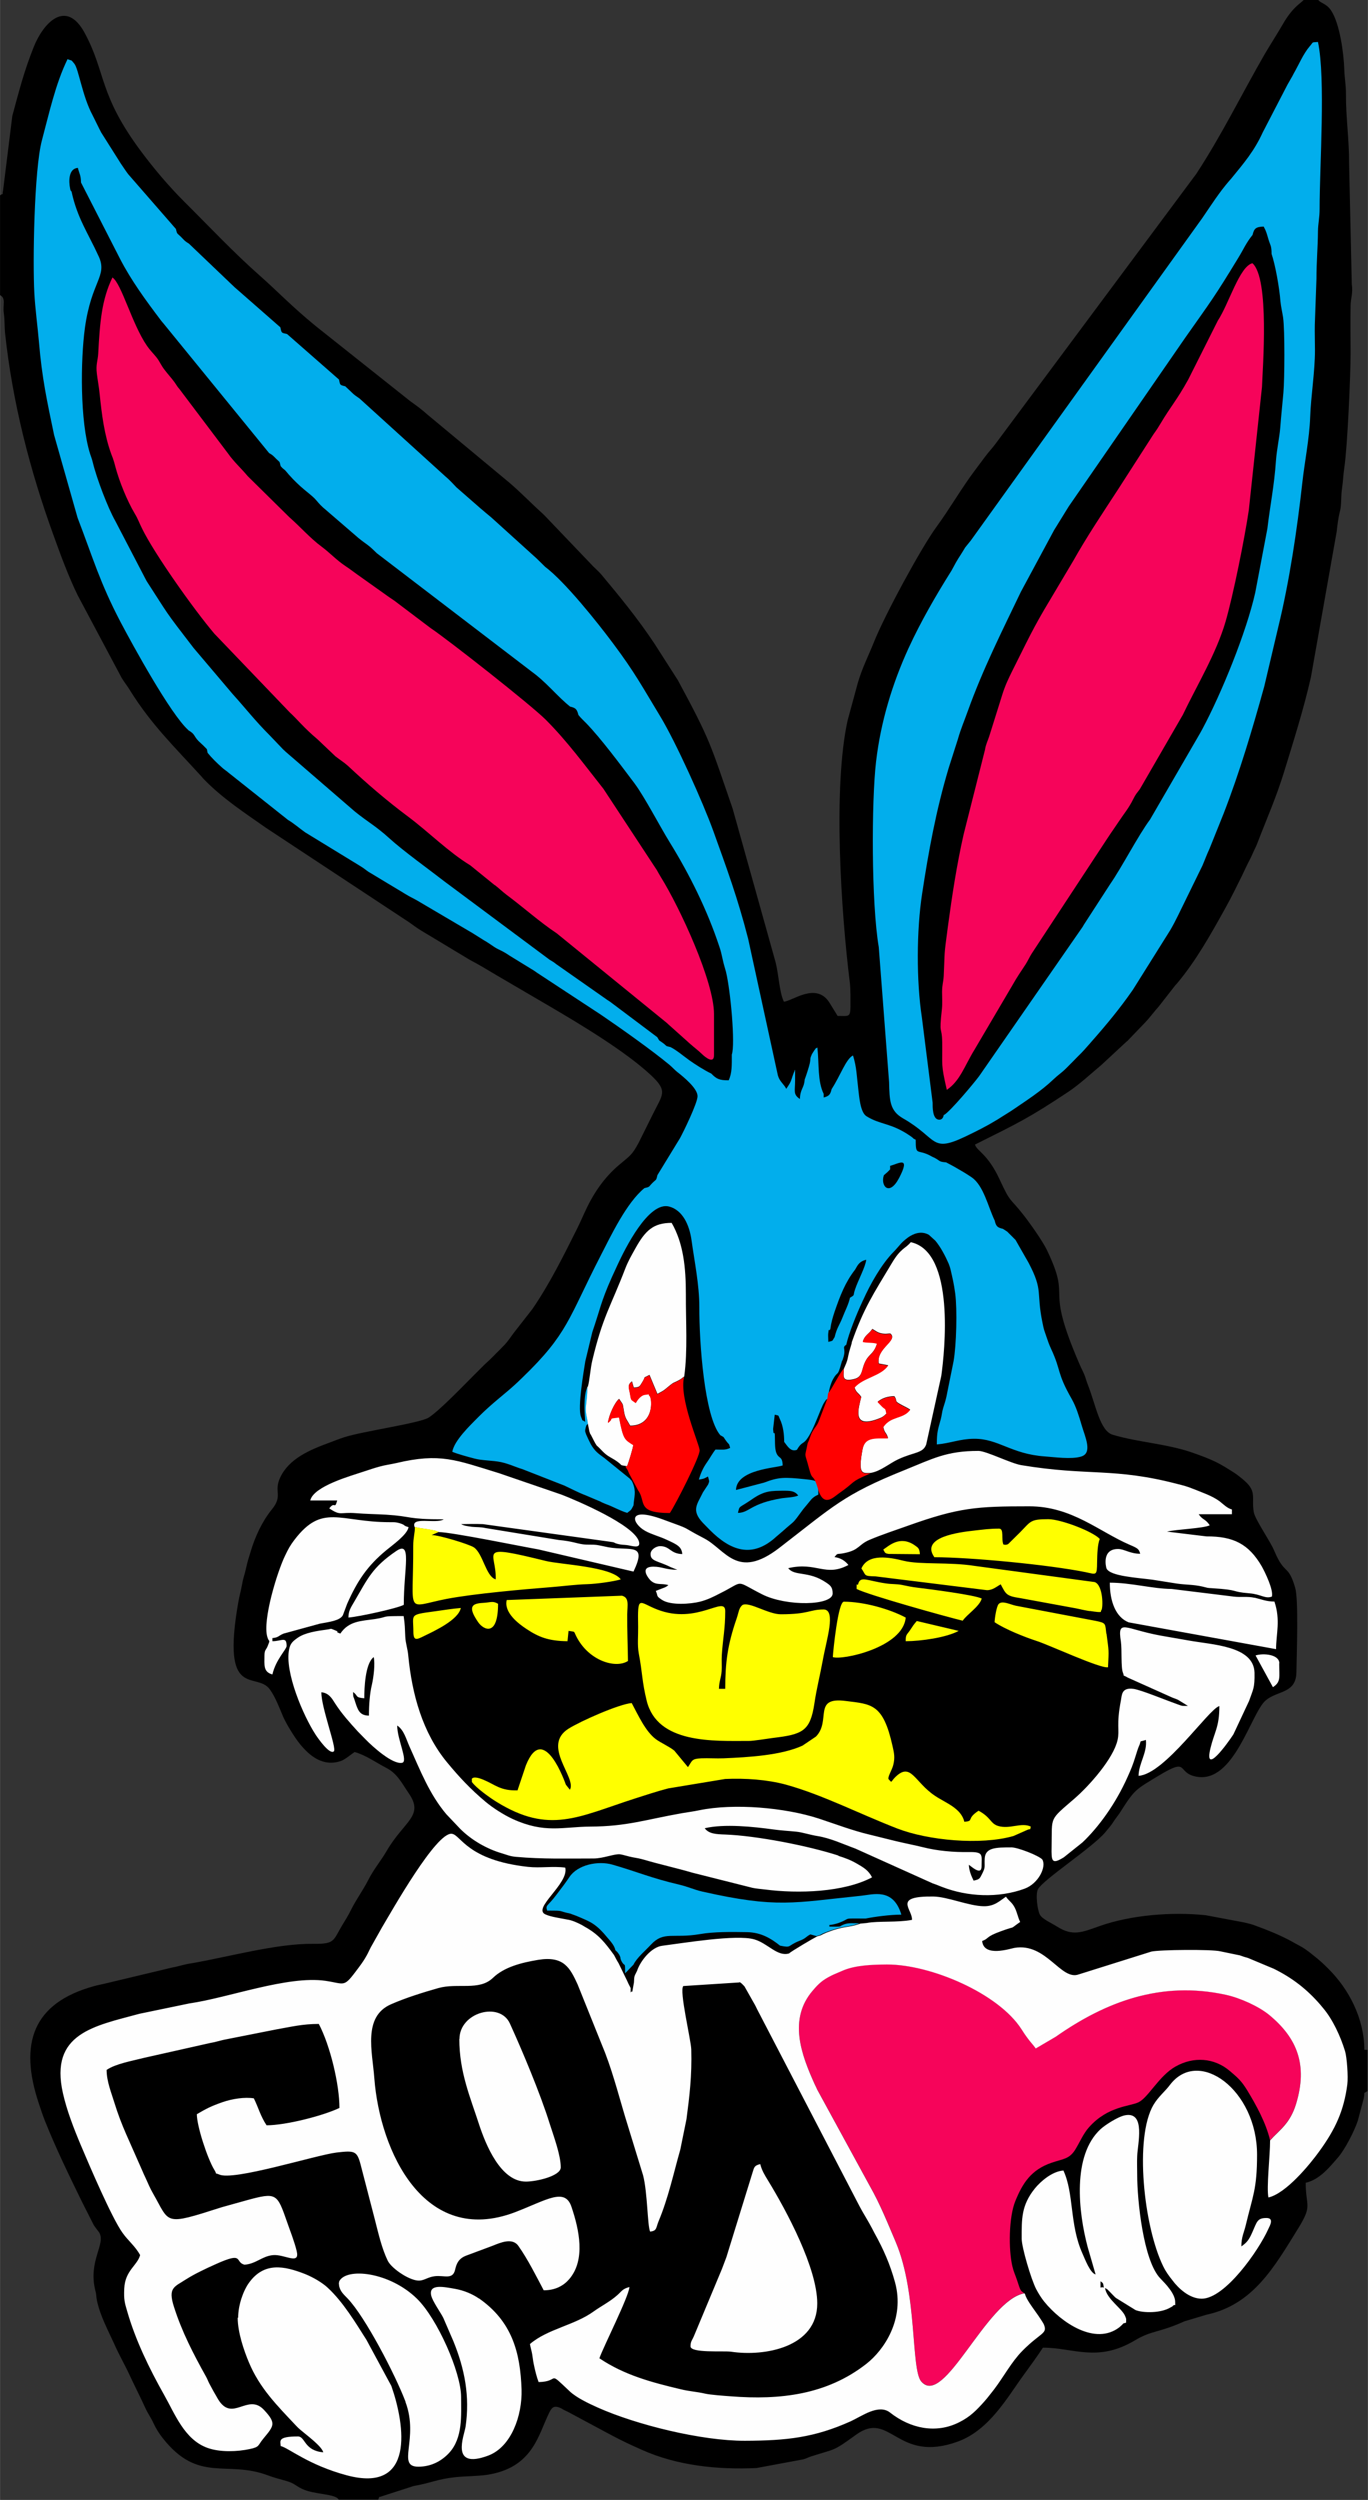 <?xml version="1.0" encoding="UTF-8"?>
<!DOCTYPE svg PUBLIC "-//W3C//DTD SVG 1.1//EN" "http://www.w3.org/Graphics/SVG/1.1/DTD/svg11.dtd">
<!-- Creator: CorelDRAW 2020 (64 Bit) -->
<svg xmlns="http://www.w3.org/2000/svg" xml:space="preserve" width="25.846mm" height="47.204mm" version="1.1" style="shape-rendering:geometricPrecision; text-rendering:geometricPrecision; image-rendering:optimizeQuality; fill-rule:evenodd; clip-rule:evenodd"
viewBox="0 0 91.41 166.96"
 xmlns:xlink="http://www.w3.org/1999/xlink"
 xmlns:xodm="http://www.corel.com/coreldraw/odm/2003">
 <rect x="0" y="0" width="91.41" height="166.96" fill="#333333" stroke="none"/>
 <defs>
  <style type="text/css">
   <![CDATA[
    .fil0 {fill:black}
    .fil3 {fill:#02AEEC}
    .fil1 {fill:#F6045A}
    .fil2 {fill:#FEFEFE}
    .fil4 {fill:red}
    .fil5 {fill:yellow}
   ]]>
  </style>
 </defs>
 <g id="Camada_x0020_1">
  <g id="_2420290761568">
   <path class="fil0" d="M-0 13.08l0 6.63c0.41,0.21 0.17,0.64 0.25,1.2 0.07,0.49 0.04,0.83 0.08,1.29 0.49,4.63 1.66,9.2 3.25,13.57 0.48,1.33 0.99,2.72 1.61,3.99l2.94 5.52c0.19,0.31 0.37,0.52 0.55,0.82 1.44,2.31 2.97,3.77 4.8,5.78 0.11,0.12 0.04,0.06 0.15,0.17 1.22,1.26 2.72,2.24 4.16,3.25l9.31 6.14c0.31,0.19 0.52,0.37 0.81,0.56 0.27,0.18 0.58,0.36 0.85,0.52l2.64 1.59c0.62,0.32 1.18,0.67 1.81,1.04l3.54 2.07c2.1,1.23 5.04,3 6.74,4.58 1.17,1.09 0.78,1.29 0.13,2.62l-0.95 1.91c-0.45,0.83 -0.57,0.85 -1.29,1.46 -1.05,0.88 -1.78,1.99 -2.35,3.26 -0.16,0.35 -0.29,0.65 -0.47,1.01 -0.91,1.82 -1.83,3.68 -2.99,5.37l-1.25 1.6c-0.22,0.3 -0.37,0.53 -0.6,0.78l-0.47 0.48c-0.09,0.09 -0.13,0.12 -0.21,0.21 -0.06,0.06 -0.14,0.14 -0.16,0.16 -0.02,0.02 -0.04,0.04 -0.05,0.05 -0.02,0.01 -0.04,0.04 -0.05,0.05l-0.44 0.41c-0.27,0.27 -0.47,0.47 -0.74,0.74 -0.72,0.72 -2.23,2.29 -2.95,2.76 -0.58,0.38 -4.39,0.91 -5.66,1.32 -0.39,0.13 -0.69,0.25 -1.01,0.37 -1.27,0.47 -2.68,1.05 -3.27,2.34 -0.43,0.94 0.21,1.18 -0.54,2.1 -0.65,0.8 -1.12,1.81 -1.42,2.81 -0.15,0.49 -0.2,0.63 -0.32,1.16 -0.11,0.49 -0.18,0.58 -0.27,1.11 -0.07,0.4 -0.16,0.67 -0.24,1.13 -1.16,6.61 1.21,4.57 2.11,5.82 0.38,0.53 0.64,1.24 0.9,1.85 0.22,0.49 0.75,1.35 1.09,1.77 0.66,0.82 1.57,1.58 2.78,1.15 0.25,-0.09 0.67,-0.44 0.89,-0.59 0.72,0.19 1.48,0.73 2.12,1.06 0.73,0.37 1.04,1.02 1.49,1.68 1.07,1.53 -0.29,1.85 -1.46,3.86 -0.41,0.7 -0.86,1.21 -1.23,1.94 -0.38,0.74 -0.79,1.27 -1.16,2.01 -0.2,0.4 -0.36,0.65 -0.58,1.01 -0.62,1.03 -0.47,1.27 -1.93,1.25 -2.5,-0.03 -5.76,0.9 -8.21,1.31 -0.55,0.09 -0.76,0.19 -1.3,0.29l-4.44 1.06c-0.19,0.05 -0.44,0.09 -0.69,0.16 -4.14,1.13 -5.03,3.86 -3.72,7.81 0.15,0.46 0.24,0.73 0.41,1.17 0.75,1.88 1.6,3.62 2.49,5.44l0.78 1.54c0.09,0.15 0.3,0.4 0.36,0.49 0.48,0.79 -0.77,1.9 -0.24,3.94 0.07,0.25 0.04,0.38 0.1,0.64 0.22,1.01 0.74,1.97 1.15,2.87 0.34,0.77 0.7,1.37 1.05,2.13 0.34,0.73 0.7,1.43 1.03,2.15 0.18,0.4 0.37,0.63 0.55,1.03 0.17,0.36 0.36,0.66 0.61,0.98 2.39,3.04 4.27,1.45 7.03,2.49 0.4,0.15 0.8,0.25 1.22,0.37 0.58,0.17 0.6,0.31 1.06,0.53 0.83,0.4 2.23,0.31 2.45,0.72l2.64 0c0.11,-0.28 -0,-0.12 0.29,-0.24l2.08 -0.67c1.24,-0.22 1.56,-0.46 2.79,-0.59 0.56,-0.06 1.5,-0.07 2.07,-0.15 3.12,-0.46 3.46,-2.68 4.2,-4.16 0.15,-0.29 0.28,-0.54 0.79,-0.29 0,0 0.17,0.1 0.21,0.12 0.12,0.06 0.18,0.08 0.29,0.14l2.89 1.55c0.68,0.36 1.3,0.65 2,0.96 2.36,1.06 5.06,1.34 7.67,1.22l3.12 -0.58c0.23,-0.06 0.27,-0.11 0.54,-0.2 1.69,-0.54 1.41,-0.3 3,-1.45 2.3,-1.66 2.71,1.95 6.8,0.46 2.11,-0.77 3.32,-2.98 4.41,-4.47 0.43,-0.59 0.87,-1.19 1.27,-1.8 2.06,0 3.65,1.01 6.17,-0.5 1.13,-0.67 1.56,-0.48 3.29,-1.26l1.47 -0.44c3.12,-0.67 4.53,-3.18 6.15,-5.8 0.95,-1.54 0.48,-1.42 0.48,-3.01 0.94,-0.22 1.58,-1.03 2.14,-1.67 0.48,-0.54 1.12,-1.8 1.34,-2.47l0.4 -1.5c0.11,-0.53 -0.1,-0.24 0.25,-0.49l0 -2.75 -0.21 0c-0.01,-2.11 -1.04,-4.06 -2.41,-5.42 -0.39,-0.39 -0.57,-0.55 -1.01,-0.9 -0.19,-0.15 -0.35,-0.28 -0.54,-0.41 -0.25,-0.17 -0.42,-0.24 -0.68,-0.39 -0.87,-0.5 -1.78,-0.86 -2.71,-1.2 -0.34,-0.12 -0.39,-0.11 -0.75,-0.2l-2.5 -0.47c-2.27,-0.24 -5.01,-0.01 -7.08,0.72 -1.19,0.42 -1.8,0.71 -2.87,0.03 -0.34,-0.22 -0.96,-0.48 -1.13,-0.78 -0.16,-0.28 -0.31,-1.37 -0.13,-1.71 0.35,-0.64 3.61,-2.76 4.48,-3.78l0.24 -0.29c0.2,-0.24 0.24,-0.3 0.4,-0.55 0.16,-0.23 0.27,-0.35 0.4,-0.56 0.96,-1.51 1.01,-1.47 2.56,-2.41 2.09,-1.26 1.13,-0.16 2.53,0.08 2.51,0.44 3.62,-4.26 4.61,-5.1 0.79,-0.67 2.02,-0.44 2.05,-1.87 0.02,-1.28 0.15,-4.83 -0.08,-5.64 -0.48,-1.65 -0.69,-0.78 -1.41,-2.5 -0.27,-0.64 -1.27,-2.06 -1.36,-2.56 -0.16,-0.96 0.21,-1.35 -0.58,-2.06 -0.02,-0.02 -0.09,-0.08 -0.11,-0.1 -0.23,-0.19 -0.36,-0.3 -0.6,-0.46 -0.36,-0.23 -0.8,-0.51 -1.2,-0.71 -0.49,-0.24 -0.93,-0.4 -1.43,-0.58 -1.78,-0.66 -3.74,-0.73 -5.51,-1.26 -0.85,-0.26 -1.12,-1.96 -1.65,-3.32 -0.11,-0.27 -0.15,-0.47 -0.25,-0.71 -0.08,-0.2 -0.18,-0.37 -0.3,-0.65 -2.45,-5.65 -0.46,-4.02 -2.19,-7.65 -0.29,-0.6 -1.13,-1.79 -1.57,-2.35 -0.94,-1.2 -0.84,-0.74 -1.58,-2.34 -0.81,-1.76 -1.54,-1.92 -1.66,-2.36 2.91,-1.45 3.58,-1.76 6.22,-3.51 0.78,-0.52 1.5,-1.2 2.22,-1.8l1.65 -1.53c0.18,-0.16 0.04,-0.01 0.22,-0.21l1.04 -1.08c0.27,-0.28 0.47,-0.55 0.73,-0.86l0.15 -0.17c0.01,-0.02 0.03,-0.04 0.05,-0.06l1.07 -1.37c0.01,-0.02 0.03,-0.04 0.05,-0.06l0.1 -0.11c1.26,-1.49 2.28,-3.32 3.23,-5.03 0.41,-0.74 0.7,-1.33 1.11,-2.16 0.19,-0.4 0.32,-0.69 0.52,-1.07 0.12,-0.23 0.18,-0.38 0.27,-0.58 0.14,-0.3 0.13,-0.24 0.26,-0.58 0.61,-1.59 1.24,-3 1.76,-4.69 0.65,-2.12 1.31,-4.19 1.8,-6.35l1.72 -9.71c0.05,-0.43 0.1,-0.9 0.22,-1.37 0.11,-0.42 0.06,-0.98 0.13,-1.46 0.08,-0.52 0.09,-0.98 0.16,-1.44 0.21,-1.39 0.42,-6.18 0.42,-7.62 0,-1.06 -0.02,-2.12 -0,-3.18 0.01,-0.57 0.17,-0.85 0.08,-1.45l-0.18 -8.07c0.01,-1.57 -0.22,-3.08 -0.21,-4.66 0,-0.61 -0.09,-1.01 -0.11,-1.59 -0.03,-1.07 -0.3,-3.11 -0.89,-3.98 -0.35,-0.51 -0.74,-0.45 -0.91,-0.78l-0.85 0c-0.13,0.26 -0.72,0.42 -1.46,1.71 -0.4,0.69 -0.81,1.32 -1.2,1.98 -1.55,2.69 -2.87,5.4 -4.58,8.01l-13.41 18.02c-0.26,0.35 -0.45,0.53 -0.71,0.88 -0.24,0.32 -0.43,0.58 -0.68,0.91 -0.91,1.21 -1.67,2.55 -2.57,3.78 -1,1.36 -3.45,5.87 -4.17,7.68 -0.37,0.92 -0.78,1.71 -1.08,2.73l-0.68 2.5c-0.99,4.48 -0.44,12.81 0.15,17.54 0.05,0.41 0.04,1.15 0.04,1.58 -0.01,0.73 -0.12,0.62 -0.86,0.62l-0.56 -0.91c-0.89,-1.36 -2.46,-0.08 -3.03,-0.04 -0.3,-0.62 -0.35,-1.84 -0.55,-2.62l-2.87 -10.26c-1.5,-4.35 -1.47,-4.53 -3.67,-8.6l-1.57 -2.45c-1.09,-1.64 -2.31,-3.13 -3.54,-4.6 -0.18,-0.21 -0.33,-0.33 -0.53,-0.53l-3.26 -3.41c-0.02,-0.02 -0.04,-0.04 -0.05,-0.05 -0.02,-0.01 -0.04,-0.04 -0.05,-0.05 -0.02,-0.02 -0.09,-0.08 -0.11,-0.1 -0.7,-0.63 -1.39,-1.35 -2.14,-1.99l-5.49 -4.56c-0.39,-0.35 -0.71,-0.58 -1.13,-0.88l-6.31 -5.01c-1.65,-1.35 -2.56,-2.33 -3.73,-3.36 -1.77,-1.56 -3.42,-3.32 -5.08,-4.97 -1.02,-1.02 -1.97,-2.14 -2.84,-3.3 -2.89,-3.86 -2.36,-5.28 -3.8,-7.95 -1.25,-2.32 -2.77,-0.68 -3.41,0.93 -0.66,1.66 -0.96,2.87 -1.43,4.6l-0.62 5c-0.09,0.32 0.11,0.13 -0.19,0.29z"/>
   <path class="fil1" d="M68.45 153.16c-0.26,-0.19 -0.24,-0.11 -0.48,-0.85 -0.13,-0.39 -0.24,-0.6 -0.32,-0.95 -0.27,-1.14 -0.24,-3.3 0.2,-4.37 0.48,-1.17 1.04,-2.08 2.42,-2.55 0.75,-0.26 1.17,-0.23 1.57,-0.86 0.3,-0.48 0.55,-1.09 0.93,-1.51 1.26,-1.42 2.75,-1.39 3.31,-1.67 0.66,-0.32 1.37,-1.77 2.48,-2.39 1.19,-0.67 2.58,-0.59 3.63,0.31 0.53,0.45 0.77,0.66 1.15,1.28 0.61,1 1.26,2.19 1.53,3.34 0.62,-0.71 1.34,-1.1 1.75,-2.48 0.76,-2.54 0.08,-4.35 -1.82,-5.91 -0.69,-0.56 -1.89,-1.12 -2.9,-1.34 -4.31,-0.93 -7.99,0.46 -11.36,2.81l-1.33 0.78c-0.21,-0.32 -0.45,-0.49 -0.95,-1.28 -1.53,-2.4 -6.07,-4.34 -9,-4.33 -0.99,0 -2.1,0.04 -2.97,0.42 -0.21,0.09 -0.55,0.23 -0.73,0.32 -0.58,0.29 -0.83,0.51 -1.24,0.99 -1.67,1.94 -0.77,4.3 0.12,6.27 0.08,0.17 0.1,0.23 0.17,0.36l3.51 6.43c0.69,1.21 1.22,2.51 1.74,3.76 1.45,3.44 1,8.49 1.7,9.3 1.55,1.8 4.34,-5.45 6.9,-5.89zm-35.4 -94.06c0.34,0.26 0.48,0.42 0.81,0.67 1.13,0.84 2.18,1.79 3.35,2.57l7.35 5.98c0.11,0.11 0.1,0.09 0.22,0.2l1.34 1.2c0.27,0.24 0.51,0.41 0.8,0.69 0.2,0.19 0.79,0.68 0.79,0.06l0 -2.75c0,-2.17 -2.27,-7.08 -3.55,-9.14 -0.11,-0.18 -0.18,-0.31 -0.27,-0.47l-3.57 -5.43c-1.26,-1.59 -2.42,-3.18 -3.85,-4.61 -0.99,-0.99 -6.47,-5.3 -7.72,-6.14l-2.41 -1.82c-0.15,-0.11 -0.28,-0.18 -0.44,-0.3l-2.04 -1.45c-0.31,-0.22 -0.51,-0.38 -0.8,-0.57 -0.56,-0.37 -1.03,-0.88 -1.57,-1.28 -0.76,-0.56 -1.45,-1.35 -2.16,-1.97l-2.77 -2.73c-0.47,-0.56 -0.92,-0.95 -1.33,-1.53l-3.23 -4.28c-0.01,-0.02 -0.03,-0.04 -0.05,-0.06 -0.01,-0.02 -0.03,-0.04 -0.05,-0.06 -0.12,-0.16 -0.15,-0.23 -0.26,-0.38 -0.21,-0.28 -0.45,-0.54 -0.66,-0.82 -0.22,-0.28 -0.32,-0.56 -0.54,-0.83 -0.23,-0.28 -0.41,-0.45 -0.62,-0.75 -1.01,-1.47 -1.7,-4.16 -2.31,-4.57 -0.72,1.49 -0.84,2.99 -0.95,5.08 -0.03,0.51 -0.17,0.72 -0.09,1.36 0.04,0.34 0.15,0.96 0.18,1.3 0.15,1.43 0.31,2.76 0.79,4.08 0.1,0.26 0,-0 0.09,0.23 0.07,0.19 0.13,0.4 0.17,0.57 0.26,0.99 0.79,2.29 1.3,3.15 0.23,0.38 0.27,0.56 0.49,1 0.82,1.68 3.44,5.38 4.83,7.02l5.07 5.29c0.37,0.32 0.92,1.01 1.83,1.77l1.19 1.13c0.29,0.23 0.56,0.39 0.84,0.64 1.27,1.19 2.61,2.34 4.02,3.39 1.39,1.04 2.69,2.36 4.15,3.25l1.64 1.33zm30.21 13.69c0.89,-0.59 1.19,-1.6 1.86,-2.69l2.55 -4.33c0.26,-0.47 0.57,-0.92 0.86,-1.36 0.17,-0.27 0.25,-0.47 0.42,-0.74l4.95 -7.53c0.18,-0.27 0.3,-0.46 0.47,-0.7 0.18,-0.26 0.27,-0.39 0.47,-0.69 0.35,-0.52 0.57,-0.76 0.87,-1.35 0.2,-0.4 0.24,-0.4 0.46,-0.7l2.87 -4.96c0.94,-1.97 2.24,-4.1 2.86,-6.24 0.5,-1.72 1.28,-5.59 1.55,-7.44l0.88 -8.22c0.04,-1.22 0.52,-7.25 -0.64,-8.26 -0.86,0.2 -1.58,2.73 -2.31,3.83l-1.98 3.94c-0.77,1.39 -1.15,1.76 -1.84,2.92 -0.17,0.28 -0.26,0.43 -0.46,0.7l-2.36 3.67c-1.04,1.6 -2.08,3.14 -3.02,4.81l-1.54 2.59c-1.18,1.95 -1.53,2.77 -2.5,4.69 -0.28,0.56 -0.53,1.08 -0.72,1.71l-0.86 2.74c-0.09,0.28 -0.23,0.54 -0.28,0.89l-1.43 5.66c-0.46,2.04 -0.77,4.07 -1.05,6.15 -0.29,2.15 -0.19,1.5 -0.28,3.31 -0.03,0.47 -0.1,0.51 -0.11,1.05 -0,0.38 0.03,0.77 -0.01,1.15 -0.21,1.86 0,1.05 0.02,2.23 0.02,1.62 -0.1,1.39 0.31,3.18z"/>
   <path class="fil2" d="M82.95 150.03c0,-0.64 0.18,-0.93 0.29,-1.4 0.47,-1.98 0.76,-2.41 0.76,-4.73 0,-4.33 -3.91,-7.18 -5.82,-4.66 -0.34,0.45 -0.77,0.78 -1.1,1.33 -1.29,2.19 -0.65,8.12 0.64,10.77 0.2,0.41 0.36,0.61 0.63,0.96 0.38,0.51 1.12,1.22 1.95,1.22 1.55,0 3.79,-3.19 4.45,-4.65 0.1,-0.22 0.41,-0.74 -0.12,-0.74 -0.62,0 -0.63,0.24 -0.95,0.96 -0.21,0.48 -0.36,0.69 -0.75,0.95z"/>
   <path class="fil2" d="M73.73 152.6c0.04,0.34 0.08,0.08 -0.19,0.18l0 -0.42c0.01,0.01 0.18,0.08 0.19,0.24zm-5.27 0.56c-2.56,0.44 -5.36,7.68 -6.9,5.89 -0.7,-0.81 -0.25,-5.86 -1.7,-9.3 -0.53,-1.25 -1.05,-2.55 -1.74,-3.76l-3.51 -6.43c-0.06,-0.13 -0.09,-0.2 -0.17,-0.36 -0.89,-1.97 -1.79,-4.34 -0.12,-6.27 0.41,-0.48 0.66,-0.7 1.24,-0.99 0.18,-0.09 0.53,-0.23 0.73,-0.32 0.87,-0.38 1.98,-0.41 2.97,-0.42 2.93,-0.01 7.47,1.93 9,4.33 0.5,0.79 0.73,0.96 0.95,1.28l1.33 -0.78c3.37,-2.36 7.05,-3.74 11.36,-2.81 1,0.22 2.21,0.78 2.9,1.34 1.9,1.56 2.58,3.36 1.82,5.91 -0.41,1.38 -1.13,1.78 -1.75,2.48 -0,1.05 -0.25,3.15 -0.11,3.81 1.17,-0.27 2.74,-2.17 3.39,-3.07 1.09,-1.5 1.65,-2.72 1.88,-4.47 0.07,-0.53 -0.03,-1.84 -0.15,-2.23 -0.3,-0.99 -0.83,-2.13 -1.46,-2.87l-0.19 -0.23c-0.9,-1.04 -1.87,-1.79 -3.1,-2.4l-1.72 -0.72c-0.29,-0.08 -0.33,-0.1 -0.56,-0.18l-1.31 -0.27c-0.54,-0.14 -4.08,-0.11 -4.61,0.02l-4.84 1.52c-1.2,0.45 -2.17,-2.13 -4.3,-1.77 -0.29,0.05 -2.06,0.65 -2.16,-0.46 0.48,-0.17 0.18,-0.26 1.25,-0.65 1.18,-0.43 0.44,-0.03 1.29,-0.62 -0.16,-0.32 -0.2,-0.65 -0.38,-0.99 -0.2,-0.36 -0.36,-0.39 -0.57,-0.7 -0.43,0.29 -0.77,0.65 -1.48,0.64 -0.99,-0.01 -2.43,-0.64 -3.38,-0.65 -2.74,-0.03 -1.38,0.83 -1.42,1.56 -1.01,0.19 -2.21,0.06 -3.03,0.21l-0.42 0.04c-0.02,0.01 -0.06,0.02 -0.08,0.03 -0.77,0.26 -1.04,0.12 -2.18,0.57 -0.4,0.16 -0.27,0.17 -0.62,0.25 -0.21,0.1 -1.76,1.01 -1.88,1.14 -0.79,0.24 -1.42,-0.68 -2.34,-0.94 -1.19,-0.34 -4.73,0.25 -6.14,0.43 -0.74,0.09 -1.47,1.03 -1.68,1.67 -0.18,0.39 -0.19,0.28 -0.21,0.78l-0.11 0.62c-0.13,-0.08 -0.11,0.29 -0.11,-0.25 -0.06,-0.1 -0.23,-0.45 -0.26,-0.53l-0.55 -1.13c-0.14,-0.22 -0.19,-0.34 -0.3,-0.54 -0.6,-0.82 -1.02,-1.37 -1.94,-1.88 -0.03,-0.02 -0.2,-0.12 -0.2,-0.12 -0.3,-0.16 -0.68,-0.33 -0.98,-0.37 -0.51,-0.1 -1.09,-0.18 -1.43,-0.33 -1,-0.38 1.55,-2.05 1.29,-3.14 -0.82,-0.11 -1.67,0.04 -2.49,-0.05 -4.08,-0.45 -4.48,-2.13 -5.09,-2.21 -1.04,-0.13 -4.02,5.17 -4.66,6.24l-0.76 1.35c-0.16,0.33 -0.23,0.48 -0.4,0.76 -0.14,0.23 -0.27,0.4 -0.43,0.62 -1.01,1.35 -0.83,1.05 -2.2,0.85 -2.53,-0.36 -6.46,1.13 -9.09,1.51l-3.33 0.69c-3.02,0.82 -6.02,1.3 -5.12,5.3 0.25,1.13 0.73,2.37 1.19,3.46 0.54,1.28 2.08,4.89 2.8,5.88 0.37,0.52 0.86,0.9 1.17,1.48 -0.19,0.7 -1,1.02 -1.06,2.22 -0.04,0.78 0.04,0.99 0.19,1.51 0.55,1.93 1.47,3.82 2.46,5.58 0.73,1.28 1.36,3 2.9,3.56 0.85,0.31 2.01,0.26 2.84,0.08 0.67,-0.14 0.52,-0.23 0.9,-0.69 0.71,-0.86 0.89,-1.02 0.05,-1.92 -1.09,-1.17 -2.12,0.88 -3.08,-0.73 -0.23,-0.39 -0.39,-0.68 -0.57,-1.02 -0.1,-0.19 -0.12,-0.29 -0.24,-0.5 -0.83,-1.49 -1.6,-2.97 -2.13,-4.64 -0.41,-1.29 0.02,-1.32 0.82,-1.84 0.53,-0.34 1.33,-0.72 1.96,-1 1.95,-0.88 1.25,-0.15 1.93,0.03 0.77,-0.05 1.17,-0.57 1.91,-0.64 0.78,-0.07 1.82,0.7 1.58,-0.28 -0.15,-0.63 -0.43,-1.32 -0.64,-1.93 -0.67,-1.92 -0.7,-2 -2.71,-1.45l-1.65 0.46c-3.94,1.26 -3.44,1.09 -4.61,-0.94 -0.18,-0.31 -0.32,-0.65 -0.48,-1 -0.1,-0.21 -0.14,-0.3 -0.23,-0.51l-1.07 -2.42c-0.29,-0.66 -0.57,-1.39 -0.78,-2.08 -0.19,-0.63 -0.53,-1.44 -0.53,-2.22 0.63,-0.42 1.67,-0.59 2.48,-0.8l4.41 -0.99c0.4,-0.07 0.62,-0.15 0.94,-0.22l3.54 -0.7c0.98,-0.17 1.72,-0.36 2.81,-0.36 0.77,1.46 1.38,4.06 1.38,5.61 -1.08,0.52 -3.58,1.16 -4.87,1.16 -0.4,-0.6 -0.53,-1.14 -0.85,-1.8 -0.61,-0.1 -1.44,0.03 -2.08,0.25 -0.78,0.27 -1.12,0.45 -1.73,0.81 0,0.8 0.71,2.96 1.16,3.7 0.24,0.39 -0.03,0.18 0.32,0.32 0.91,0.47 6.46,-1.29 7.85,-1.46 1.2,-0.14 1.37,-0.12 1.61,0.79l0.96 3.7c0.23,0.9 0.46,1.92 0.86,2.74 0.26,0.53 1.54,1.39 2.15,1.32 0.32,-0.03 0.56,-0.24 0.98,-0.29 0.65,-0.08 1.21,0.26 1.37,-0.44 0.1,-0.44 0.25,-0.75 0.75,-0.94l1.77 -0.66c0.5,-0.2 1.31,-0.56 1.71,0.02 0.64,0.91 1.17,1.98 1.69,2.96 0.79,0 1.34,-0.32 1.7,-0.74 1.12,-1.3 0.66,-3.33 0.16,-4.82 -0.44,-1.34 -1.67,-0.46 -3.79,0.35 -6.06,2.29 -9.02,-4.07 -9.39,-8.96 -0.13,-1.76 -0.78,-4.1 1.11,-4.93 1,-0.44 2.14,-0.79 3.15,-1.08 1.31,-0.37 2.74,0.2 3.66,-0.68 0.77,-0.74 1.91,-1.02 3.03,-1.21 1.72,-0.28 2.13,0.55 2.63,1.63l1.85 4.6c0.6,1.57 1.02,3.28 1.51,4.84l1.02 3.32c0.3,1.16 0.29,3.38 0.47,3.76 0.47,-0.05 0.38,-0.25 0.57,-0.7 0.65,-1.56 0.99,-3.17 1.45,-4.79l0.41 -2.02c0.2,-1.51 0.37,-2.9 0.32,-4.66 -0.02,-0.64 -0.82,-3.94 -0.53,-4.23l3.73 -0.24c0.05,-0.09 0.33,0.24 0.36,0.27l0.69 1.22c0.03,0.06 0.1,0.18 0.14,0.28l6.84 13.15c0.27,0.51 0.44,0.76 0.69,1.21 0.12,0.22 0.23,0.42 0.33,0.62 0.59,1.06 1.04,2.08 1.37,3.29 0.66,2.43 -0.72,4.5 -1.93,5.44 -2.63,2.05 -5.74,2.42 -9.05,2.16 -0.43,-0.03 -1.38,-0.1 -1.72,-0.18 -0.56,-0.13 -1.05,-0.15 -1.62,-0.29 -1.94,-0.46 -3.76,-0.94 -5.44,-2.07 0.3,-0.84 1.95,-4.08 2.01,-4.76 -0.47,0.12 -0.51,0.28 -0.82,0.55 -0.47,0.42 -1.05,0.71 -1.57,1.08 -1.28,0.93 -3.09,1.17 -4.26,2.18 0.04,0.23 0.1,0.41 0.15,0.68 0.04,0.23 0.05,0.4 0.1,0.64 0.08,0.4 0.2,0.89 0.33,1.22 1.48,-0.03 0.53,-0.84 2.07,0.61 0.45,0.43 1.28,0.82 1.88,1.09 2.6,1.16 6.95,2.23 9.84,2.22 2.78,-0.01 4.63,-0.21 7.06,-1.3 0.75,-0.34 1.87,-1.19 2.64,-0.58 1.35,1.06 3.06,1.43 4.62,0.64 0.74,-0.37 1.16,-0.81 1.68,-1.39 0.22,-0.25 0.44,-0.54 0.66,-0.82 0.63,-0.83 1.15,-1.82 1.88,-2.56 1.25,-1.26 1.71,-1.12 1.42,-1.79 -0,-0.01 -0.15,-0.25 -0.16,-0.26 -0.15,-0.23 -0.23,-0.35 -0.39,-0.57 -0.19,-0.27 -0.62,-0.84 -0.69,-1.15zm-22.32 3.54c0,0.47 2.19,0.29 2.71,0.36 2.24,0.34 5.76,-0.29 5.76,-3.22 0,-2.36 -2.04,-6.17 -3.3,-8.23 -0.21,-0.34 -0.41,-0.67 -0.51,-1.08 -0.39,0.1 -0.4,0.19 -0.51,0.55l-1.75 5.66c-0.12,0.33 -0.18,0.47 -0.29,0.77l-1.87 4.48c-0.12,0.3 -0.24,0.36 -0.24,0.72zm-15.45 -20.53c0,2.21 0.73,3.89 1.31,5.68 0.46,1.41 1.46,3.85 3.14,3.85 0.7,0 2.33,-0.37 2.33,-0.95 0,-0.82 -0.48,-2.1 -0.75,-2.95 -0.61,-1.95 -1.78,-4.75 -2.65,-6.66 -0.68,-1.49 -3.37,-0.74 -3.37,1.04zm-14.81 18.62c0,0.99 0.43,2.22 0.74,2.96 0.72,1.74 1.9,2.91 3.16,4.25 0.13,0.13 0.12,0.13 0.27,0.26 0.43,0.37 1.44,1.1 1.55,1.52 -1.29,-0.11 -1.2,-1.06 -1.69,-1.06 -1.41,0 -1.16,0.31 -1.16,0.64 0.53,0.12 1.84,1.26 4.4,1.95 4.59,1.24 3.92,-3.33 3,-5.96l-1.67 -3.09c-0.75,-1.18 -1.56,-2.52 -2.57,-3.46 -0.37,-0.35 -0.99,-0.71 -1.51,-0.92 -1.42,-0.56 -2.75,-0.82 -3.76,0.57 -0.4,0.55 -0.73,1.52 -0.73,2.34zm11.21 5.62c0.93,2.48 -0.63,4.33 0.86,4.33 0.89,0 1.57,-0.4 2.05,-0.91 0.94,-1.01 0.81,-2.54 0.81,-3.74 0,-1.65 -1.59,-5.24 -2.95,-6.57 -1.84,-1.8 -4.74,-2.1 -5.2,-1.15 0.01,0.03 -0.02,0.09 -0.02,0.11l0.02 0.2c0.09,0.37 0.28,0.53 0.56,0.82 1.17,1.21 3.19,5.09 3.88,6.91zm4.9 -6.91c-0.42,-0.29 -0.98,-0.53 -1.59,-0.64 -0.75,-0.13 -1.76,-0.35 -1.59,0.44 0.08,0.38 0.63,1.14 0.81,1.5l0.67 1.55c0.77,1.88 1.11,3.71 0.82,5.71 -0.09,0.61 -1.07,2.9 1.51,1.94 1.55,-0.58 2.28,-2.68 2.23,-4.41 -0.08,-2.48 -0.64,-4.56 -2.86,-6.1zm44 -8.23c0,-0.42 -0.02,-0.86 -0,-1.27 0.02,-0.78 0.59,-3 -0.81,-2.73 -0.48,0.09 -1.36,0.67 -1.63,0.92 -1.92,1.76 -1.49,5.55 -0.87,7.88l0.53 1.83c-0.36,-0.09 -0.71,-1.02 -0.87,-1.38 -0.88,-1.94 -0.56,-4 -1.28,-5.56 -0.75,0.05 -1.53,0.73 -1.91,1.2 -0.91,1.13 -0.88,2.04 -0.88,3.35 0,0.57 0.63,2.72 0.97,3.37 0.15,0.29 0.34,0.59 0.54,0.84 1.13,1.39 3.41,2.96 5.03,1.7l0.11 -0.1c0.19,-0.15 0.02,-0.12 0.33,-0.2 -0,-0.31 0.03,-0.2 -0.07,-0.45 -0.21,-0.51 -1.23,-1.12 -1.34,-1.87 0.28,0.17 0.11,0.07 0.31,0.25l0.31 0.32c0.02,0.02 0.04,0.04 0.05,0.05 0.02,0.01 0.04,0.04 0.06,0.05l1.31 0.81c0.5,0.2 1.71,0.22 2.36,-0.19 0.26,-0.16 -0.09,0.11 0.13,-0.09 0.2,-0.18 0.16,0.14 0.16,-0.26 0,-0.56 -0.66,-1.23 -0.98,-1.56 -1.16,-1.17 -1.56,-5.3 -1.56,-6.9z"/>
   <path class="fil3" d="M36.58 127.6c1.18,0 0.65,0.02 1.52,0.2l0.41 0.15c0.99,0.42 1.29,0.5 2.14,1.53 0.18,0.21 0.41,0.47 0.47,0.77l0.12 0.11c0.02,0.02 0.14,0.18 0.14,0.19 0.13,0.25 0.03,0.17 0.13,0.39 0.25,0.51 0.26,-0.03 0.26,0.85l0.56 -0.58c0.22,-0.46 0.81,-0.95 1.17,-1.34 0.86,-0.92 1.46,-0.39 3.28,-0.7 0.9,-0.16 2.09,-0.15 3.15,-0.13 0.93,0.02 1.59,0.42 2.19,0.9 0.81,0.17 0.46,0.01 1.3,-0.32 0.45,-0.17 0.4,-0.26 0.73,-0.43l0.4 0.11c0.36,-0.08 0.23,-0.1 0.62,-0.25 1.15,-0.45 1.41,-0.31 2.18,-0.57 0.02,-0.01 0.05,-0.02 0.08,-0.03 -0.44,0 -0.74,-0.05 -1.08,0.09 -0.37,0.15 0.03,0.13 -0.93,0.13l0 -0.11c0.15,0 0.47,-0.08 0.61,-0.13 0.94,-0.35 0.12,-0.3 1.82,-0.3 0.6,-0.12 1.64,-0.26 2.38,-0.26 -0.54,-1.81 -1.89,-1.34 -2.7,-1.26 -4.5,0.46 -5.6,0.85 -10.6,-0.28 -0.6,-0.14 -0.97,-0.33 -1.53,-0.46 -1.89,-0.44 -2.9,-0.89 -4.48,-1.34 -0.94,-0.27 -2.32,-0.01 -2.88,0.84 -0.28,0.42 -0.54,0.75 -0.85,1.16 -0.61,0.82 -0.77,0.68 -0.62,1.09zm26.48 -53.14c-0,0 -0.02,0.33 -0.31,0.32 -0.45,-0.02 -0.43,-0.85 -0.43,-1.14l-0.72 -5.7c-0.37,-2.43 -0.36,-5.8 0.02,-8.27 0.43,-2.82 0.93,-5.56 1.77,-8.37l0.61 -1.91c0.21,-0.74 0.44,-1.25 0.67,-1.9 1.01,-2.81 2.28,-5.32 3.55,-7.97l2.22 -4.12c0.33,-0.54 0.63,-1.01 0.97,-1.57l7.78 -11.26c1.71,-2.43 1.92,-2.66 3.55,-5.34 0.37,-0.6 0.52,-1 0.96,-1.54 0.1,-0.43 0.22,-0.54 0.74,-0.56 0.18,0.33 0.2,0.45 0.32,0.85 0.12,0.41 0.21,0.41 0.21,0.98 0.25,0.72 0.53,2.31 0.59,3.15 0.03,0.34 0.14,0.82 0.18,1.1 0.12,0.86 0.1,4.1 0.02,5.02 -0.06,0.7 -0.15,1.5 -0.21,2.33 -0.06,0.72 -0.23,1.41 -0.29,2.23 -0.11,1.63 -0.38,2.91 -0.57,4.51l-0.81 4.27c-0.59,2.64 -2.25,6.72 -3.54,9.13 -0.13,0.24 -0.13,0.23 -0.23,0.41l-3.26 5.62c-0.79,1.06 -1.88,3.18 -2.67,4.32l-1.75 2.7c-0.01,0.02 -0.03,0.05 -0.04,0.07 -0.01,0.02 -0.03,0.05 -0.04,0.07l-6.93 9.99c-0.39,0.52 -1.97,2.4 -2.35,2.59zm-13.75 26.58c0.12,-0.52 0.04,-0.29 0.91,-0.89 0.86,-0.6 1.27,-0.59 2.27,-0.59 0.44,0 0.66,0.07 0.85,0.32 -0.25,0.12 -0.81,0.14 -1.09,0.18 -2.12,0.35 -2.15,0.96 -2.93,0.98zm7.49 -14.39c-0.09,0.45 -0.34,0.91 -0.52,1.38 -0.21,0.52 -0.36,0.65 -0.51,1.27 -0.19,0.28 -0.05,0.22 -0.42,0.32 0,-0.12 -0.02,-0.44 -0.01,-0.53 0.07,-0.52 -0.02,-0.11 0.14,-0.31 0.06,-0.46 0.16,-0.78 0.29,-1.18 0.36,-1.04 0.7,-1.95 1.37,-2.81 0.2,-0.35 0.29,-0.54 0.74,-0.66 -0.04,0.47 -0.54,1.36 -0.75,2 -0.15,0.45 0.02,0.32 -0.33,0.54zm2.49 -8.36l0.19 -0.19 0 -0.24c0.54,-0.13 1.4,-0.72 0.6,0.81 -0.66,1.26 -1.26,0.53 -1.02,-0.18l0.24 -0.21zm-53.88 -66.1l2.6 5.08c0.75,1.46 1.75,2.82 2.75,4.14 0.01,0.02 0.03,0.04 0.05,0.06 0.01,0.02 0.03,0.04 0.05,0.06 0.01,0.02 0.03,0.04 0.05,0.06l7.07 8.67c0.25,0.14 0.27,0.18 0.48,0.39 0.26,0.26 0.2,0.11 0.29,0.48 0.16,0.19 0.21,0.19 0.31,0.29 0.04,0.04 0.17,0.2 0.24,0.28 0.77,0.87 1.37,1.24 1.71,1.58 0.23,0.24 0.32,0.39 0.56,0.6l2.39 2.06c0.18,0.15 0.41,0.31 0.61,0.46 0.31,0.24 0.35,0.31 0.61,0.55l10.68 8.16c0.83,0.68 1.45,1.45 2.23,2.08 0.38,0.09 0.46,0.17 0.56,0.56 0.18,0.23 0.3,0.32 0.5,0.53 0.99,1.01 2.39,2.9 3.25,4.04 0.67,0.9 1.7,2.88 2.33,3.9 1.35,2.18 2.54,4.58 3.34,7.01 0.1,0.29 0.14,0.48 0.22,0.84 0.08,0.38 0.15,0.56 0.22,0.83 0.31,1.26 0.63,4.86 0.39,5.53 0,0.71 0.02,1.24 -0.21,1.72 -0.6,0 -0.81,-0.08 -1.16,-0.45 -0.45,-0.21 -1.1,-0.63 -1.44,-0.87 -0.34,-0.24 -0.91,-0.72 -1.29,-0.9 -0.39,-0.09 -0.19,-0.04 -0.5,-0.27 -0.32,-0.24 -0.18,-0.06 -0.38,-0.39l-3.13 -2.35c-0.15,-0.1 -0.28,-0.18 -0.44,-0.3l-3.17 -2.22c-0.24,-0.19 -0.18,-0.13 -0.45,-0.3l-7.03 -5.23c-1.04,-0.81 -2.72,-2.01 -3.68,-2.88 -0.89,-0.81 -1.44,-1.09 -2.27,-1.76 -0.02,-0.01 -0.04,-0.03 -0.06,-0.05 -0.02,-0.01 -0.04,-0.04 -0.06,-0.05l-4.54 -3.92c-0.02,-0.01 -0.04,-0.04 -0.05,-0.05l-0.11 -0.1c-0.02,-0.02 -0.04,-0.04 -0.05,-0.05l-0.88 -0.92c-0.98,-0.98 -1.57,-1.76 -2.45,-2.73l-2.62 -3.09c-2.01,-2.61 -1.59,-2.08 -3.14,-4.47l-2.1 -4.03c-0.47,-0.82 -1.24,-2.83 -1.49,-3.88 -0.08,-0.31 -0.1,-0.33 -0.18,-0.57 -0.69,-2.18 -0.64,-6.29 -0.35,-8.41 0.43,-3.14 1.52,-3.46 0.93,-4.77 -0.72,-1.58 -1.44,-2.57 -1.82,-4.34 -0.07,-0.11 -0.06,-0.01 -0.1,-0.22 -0.1,-0.49 -0.1,-1.32 0.52,-1.37 0.1,0.41 0.2,0.47 0.21,0.98zm7.17 36.58c0.46,0.26 0.34,0.36 0.68,0.72 0.14,0.14 0.25,0.22 0.38,0.36 0.26,0.27 0.15,0.1 0.23,0.43 0.25,0.31 0.62,0.68 0.93,0.95 0.13,0.12 0.09,0.08 0.23,0.19l0.12 0.09c0.02,0.01 0.04,0.03 0.06,0.05l4.02 3.19c0.46,0.28 0.75,0.55 1.16,0.84l3.68 2.25c0.28,0.17 0.32,0.23 0.56,0.39l2.51 1.51c0.23,0.14 0.42,0.23 0.68,0.37l3.67 2.16c0.02,0.01 0.05,0.03 0.07,0.04l0.78 0.49c0.02,0.01 0.05,0.03 0.07,0.04 0.02,0.01 0.05,0.03 0.07,0.04l0.38 0.25c0.5,0.36 0.55,0.26 1.2,0.7l1.45 0.89c0.02,0.01 0.05,0.03 0.07,0.04 0.15,0.09 0.16,0.11 0.31,0.21l4.28 2.81c1.32,0.9 3.39,2.36 4.58,3.35 0.2,0.17 0.29,0.29 0.5,0.46 0.42,0.33 1.36,1.09 1.36,1.62 0,0.46 -0.94,2.38 -1.17,2.8l-1.51 2.47c-0.09,0.39 -0.07,0.26 -0.34,0.53 -0.27,0.27 -0.14,0.25 -0.53,0.34 -1.19,0.97 -2.22,3.14 -2.95,4.56 -2.13,4.14 -2.15,5.15 -5.21,8.1l-0.27 0.26c-0.88,0.84 -1.65,1.34 -2.74,2.44 -0.49,0.5 -1.54,1.5 -1.67,2.25 0.36,0.15 1.05,0.34 1.48,0.45 0.51,0.14 1.2,0.12 1.78,0.24 0.58,0.13 0.93,0.32 1.43,0.47l2.81 1.1c0.38,0.18 1.01,0.5 1.37,0.63l1.04 0.44c0.02,0.01 0.05,0.03 0.07,0.04l0.23 0.1c0.03,0.01 0.05,0.02 0.08,0.03 0.47,0.17 0.9,0.43 1.4,0.58 0.29,-0.23 0.24,-0.15 0.42,-0.5 0.04,-0.55 0.19,-0.91 -0.04,-1.47 -0.09,-0.23 -0.09,-0.17 -0.16,-0.26 -0.01,-0.02 -0.04,-0.04 -0.05,-0.06l-1.69 -1.37c-0.44,-0.32 -0.64,-0.46 -0.91,-0.92 -0.06,-0.11 -0.29,-0.59 -0.31,-0.65 -0.07,-0.22 -0.1,-0.2 -0.03,-0.48 0.05,-0.21 0.07,-0.14 0.15,-0.25 -0.05,-0.48 -0.18,-0.69 -0.12,-1.22 0.05,-0.43 0.09,-0.66 0.09,-1.24 -0.3,0.58 -0.19,1.77 -0.16,2.34 -0.24,-0.19 -0.12,0.06 -0.28,-0.35 -0.24,-0.61 0.2,-3.11 0.29,-3.7l0.47 -1.95c0.51,-1.47 0.55,-1.97 1.3,-3.65 0.14,-0.31 0.27,-0.59 0.41,-0.89 0.45,-0.96 2.03,-4.2 3.42,-3.84 0.91,0.24 1.36,1.24 1.5,2.26 0.19,1.38 0.52,2.97 0.52,4.44 -0.01,2.39 0.34,7.33 1.4,8.57 0.33,0.19 0.15,0.06 0.39,0.38 0.21,0.29 0.18,0.12 0.27,0.47 -0.34,0.16 -0.5,0.11 -0.98,0.11 -0.17,0.2 -0.4,0.62 -0.58,0.87 -0.22,0.31 -0.41,0.69 -0.53,1.14 0.38,-0.07 0.32,-0.06 0.61,-0.21 0.07,0.32 0.12,0.26 0.01,0.53l-0.35 0.53c-0.37,0.79 -0.81,1.18 -0,2.04l0.47 0.48c1.37,1.37 2.82,1.92 4.43,0.44l0.34 -0.29c0.02,-0.01 0.04,-0.04 0.06,-0.05 0.91,-0.82 0.61,-0.41 1.39,-1.48l0.57 -0.69c0.02,-0.01 0.04,-0.04 0.05,-0.05 0.02,-0.01 0.04,-0.03 0.06,-0.05 0.15,-0.11 0.17,-0.12 0.34,-0.2 0,-0.93 0.03,-0.93 -0.9,-1.03 -1.37,-0.14 -1.73,-0.15 -2.73,0.23l-1.87 0.49c0.04,-1.39 2.73,-1.47 3.12,-1.64 -0.02,-0.65 -0.25,-0.41 -0.42,-0.83 -0.13,-0.31 -0.08,-0.91 -0.11,-1.29 -0.12,-0.19 -0.05,0.22 -0.11,-0.31l0.11 -0.96c0.32,0.09 0.2,-0.01 0.34,0.29 0.22,0.45 0.29,1.02 0.29,1.53 0.23,0.29 0.43,0.68 0.85,0.53 0.3,-0.52 0.4,-0.38 0.63,-0.67 0.51,-0.65 0.95,-2.13 1.2,-2.5 0.21,-0.31 0.03,-0.08 0.25,-0.27l0.04 -0.34c0.06,-0.35 0.14,-0.64 0.29,-0.93 0.33,-0.6 0.3,-0.12 0.55,-1.04 0.1,-0.37 0.04,-0.06 0.14,-0.39 0.21,-0.65 -0.12,-0.67 0.2,-0.88 0.16,-0.75 0.72,-2.12 1.06,-2.84 0.01,-0.03 0.05,-0.12 0.07,-0.15 0.48,-1.07 1.23,-2.4 2.04,-3.22 0.41,-0.42 0.44,-0.57 0.95,-0.95 0.36,-0.26 0.89,-0.47 1.4,-0.18l0.43 0.39c0.36,0.43 0.66,1.01 0.89,1.53 0.04,0.1 0.1,0.27 0.13,0.4 0.14,0.62 0.22,0.93 0.31,1.6 0.14,1.07 0.08,3.45 -0.11,4.52l-0.48 2.38c-0.08,0.34 -0.13,0.47 -0.21,0.73 -0.09,0.29 -0.09,0.49 -0.17,0.78 -0.18,0.66 -0.26,0.83 -0.26,1.67 0.92,-0.08 1.52,-0.37 2.49,-0.38 1.64,-0.01 2.47,1.02 4.73,1.18 0.61,0.04 1.76,0.21 2.42,0.01 0.79,-0.23 0.27,-1.31 0.05,-2.06 -0.2,-0.68 -0.37,-1.24 -0.67,-1.78 -1.03,-1.8 -0.68,-1.85 -1.39,-3.37 -0.14,-0.3 -0.21,-0.52 -0.32,-0.84 -0.15,-0.45 -0.14,-0.35 -0.25,-0.9 -0.43,-2.08 0.07,-2.09 -0.92,-3.98l-0.88 -1.54 -0.55 -0.55 -0.29 -0.19c-0.38,-0.09 -0.46,-0.17 -0.55,-0.55 -0.44,-0.91 -0.74,-2.34 -1.54,-2.89 -0.17,-0.12 -0.35,-0.23 -0.58,-0.37 -0.44,-0.26 -0.68,-0.4 -1.13,-0.63 -0.48,-0.04 -0.37,-0.08 -0.71,-0.27 -0.14,-0.08 -0.14,-0.06 -0.28,-0.14 -0.94,-0.53 -1.04,0.04 -1.04,-1.1 -0.28,-0.14 -0.04,-0.02 -0.3,-0.21 -1.36,-0.95 -2,-0.75 -2.99,-1.36 -0.42,-0.26 -0.49,-1.34 -0.55,-1.83 -0.11,-0.91 -0.1,-1.41 -0.35,-2.23 -0.47,0.23 -0.83,1.32 -1.43,2.25 -0.09,0.37 -0.17,0.46 -0.53,0.56l0 -0.24c-0.42,-0.87 -0.3,-1.97 -0.42,-3.1 -0.25,0.15 -0.03,-0.02 -0.2,0.18 -0.04,0.05 -0.16,0.26 -0.17,0.27 -0.15,0.34 -0.06,0.22 -0.14,0.61 -0.04,0.19 -0.23,0.79 -0.34,1.08 -0.04,0.59 -0.3,0.61 -0.32,1.3 -0.47,-0.32 -0.32,-0.51 -0.32,-1.27l0 -0.69c-0.01,0.03 -0.03,0.04 -0.04,0.09 -0.01,0.05 -0.03,0.07 -0.04,0.09 -0.23,0.61 -0.12,0.52 -0.51,1.1 -0.17,-0.33 -0.44,-0.48 -0.56,-0.89l-1.99 -9.14c-0.7,-2.73 -1.42,-4.67 -2.33,-7.2 -0.69,-1.91 -2.49,-5.91 -3.55,-7.66 -1.23,-2.03 -1.7,-2.93 -3.16,-4.88 -1.03,-1.38 -3.19,-4.09 -4.52,-5.09l-0.56 -0.55 -3.04 -2.75c-0.27,-0.23 -0.49,-0.4 -0.75,-0.63l-1.58 -1.38c-0.25,-0.26 -0.47,-0.51 -0.75,-0.74l-5.71 -5.18c-0.18,-0.14 -0.23,-0.15 -0.41,-0.3l-0.56 -0.53c-0.38,-0.09 -0.34,-0.08 -0.42,-0.45l-3.47 -3.04c-0.4,-0.09 -0.36,-0.06 -0.45,-0.45l-2.98 -2.61c-0.02,-0.01 -0.04,-0.04 -0.06,-0.05l-3.07 -2.93c-0.28,-0.16 -0.3,-0.22 -0.53,-0.45 -0.27,-0.27 -0.25,-0.15 -0.34,-0.53l-3.19 -3.66c-0.16,-0.21 -0.34,-0.49 -0.48,-0.69l-1.34 -2.12c-0.01,-0.03 -0.05,-0.11 -0.07,-0.14l-0.49 -0.99c-0.68,-1.26 -0.93,-3.09 -1.22,-3.44 -0.26,-0.31 -0.12,-0.16 -0.45,-0.3 -0.81,1.66 -1.23,3.62 -1.71,5.41 -0.53,1.99 -0.62,8.18 -0.51,10.2 0.05,1 0.23,2.35 0.31,3.29 0.2,2.39 0.53,3.9 1.01,6.2l1.57 5.53c1.03,2.68 1.48,4.31 2.88,6.98 0.78,1.48 3.33,6.14 4.52,7.2zm75.52 -45.97c-0.51,0.05 -0.29,-0.04 -0.58,0.29 -0.43,0.5 -0.73,1.23 -1.06,1.8l-0.11 0.21c-0.11,0.2 -0.2,0.34 -0.31,0.54l-1.66 3.2c-0.57,1.25 -1.25,2.04 -2.1,3.08l-0.15 0.17c-0.66,0.76 -1.24,1.67 -1.78,2.46l-15.48 21.55c-0.01,0.02 -0.03,0.04 -0.05,0.06l-0.33 0.41c-0.14,0.23 -0.19,0.32 -0.32,0.52 -0.11,0.17 -0.19,0.29 -0.29,0.47l-0.3 0.55c-1.05,1.67 -2.05,3.4 -2.87,5.18 -1.09,2.38 -1.86,4.93 -2.17,7.57 -0.31,2.64 -0.32,9.47 0.18,12.39l0.69 9.03c0.03,1.22 0.04,1.9 0.93,2.41 2.35,1.34 1.82,2.34 4.2,1.2 0.79,-0.38 1.37,-0.67 2.08,-1.1l0.97 -0.61c0.95,-0.65 1.96,-1.29 2.79,-2.08 0.31,-0.3 0.56,-0.45 0.85,-0.74 0.31,-0.31 0.54,-0.54 0.84,-0.85 0.15,-0.15 0.23,-0.22 0.37,-0.38l0.4 -0.45c0.01,-0.02 0.04,-0.04 0.05,-0.06 1,-1.13 1.95,-2.27 2.82,-3.53l2.49 -3.97c0.22,-0.38 0.38,-0.69 0.55,-1.04l1.6 -3.27c0.17,-0.39 0.28,-0.72 0.47,-1.12l0.94 -2.34c1.07,-2.75 1.93,-5.65 2.72,-8.5l0.93 -3.94c0.75,-3.06 1.27,-6.56 1.62,-9.71 0.15,-1.36 0.47,-2.92 0.52,-4.35 0.05,-1.43 0.32,-3 0.32,-4.46 0,-0.56 -0.02,-1.14 -0.01,-1.7l0.11 -3.07c0,-1.18 0.09,-2.03 0.1,-3.18 0.01,-0.54 0.11,-0.88 0.11,-1.48 0,-2.89 0.41,-8.72 -0.11,-11.16z"/>
   <path class="fil2" d="M39.25 92.62c0,0.59 -0.05,0.82 -0.09,1.24 -0.06,0.52 0.07,0.74 0.12,1.22l0.1 0.51c0.08,0.26 0.06,0.16 0.1,0.23 0.12,0.22 0.26,0.54 0.39,0.72 0.33,0.28 0.46,0.53 0.9,0.78 0.21,0.12 0.32,0.18 0.51,0.32 0.36,0.26 0.06,0.19 0.62,0.28 0.09,-0.2 0.39,-1.17 0.42,-1.43 -0.57,-0.38 -0.67,-0.33 -0.95,-1.85 -0.85,0.11 -0.26,0.01 -0.74,0.37 0.04,-0.47 0.45,-1.37 0.74,-1.59 0.33,0.5 0.21,0.23 0.34,0.92 0.08,0.42 0.21,0.52 0.4,0.87 1.62,0 1.48,-1.82 1.3,-2.01 -0.17,-0.09 0.19,-0.15 -0.32,-0.07 -0.23,0.03 -0.46,0.29 -0.6,0.55 -0.37,-0.27 -0.3,-0.13 -0.4,-0.67 -0.07,-0.37 -0.17,-0.53 0.14,-0.76l0.12 0.42c0.39,-0.03 0.37,-0.05 0.57,-0.37 0.29,-0.47 -0.05,-0.19 0.48,-0.48l0.53 1.27c0.53,-0.28 0.42,-0.24 0.87,-0.6 0.24,-0.19 0.21,-0.13 0.48,-0.27 0.27,-0.14 0.25,-0.16 0.44,-0.29 0.24,-1.74 0.1,-3.69 0.11,-5.5 0,-1.77 -0.16,-3.39 -0.95,-4.76 -1.22,0 -1.76,0.51 -2.42,1.7 -0.23,0.41 -0.49,0.86 -0.67,1.33 -1.02,2.65 -1.5,3.19 -2.21,6.15 -0.13,0.53 -0.18,1.36 -0.3,1.76zm-11.53 9.37c0.32,0.07 0.41,0.08 0.82,0.14l0.54 0.1c0.03,0.01 0.06,0.02 0.08,0.03l0.15 0.06c0.9,0.01 5.68,0.99 6.67,1.16l6.35 1.48c0.93,-1.95 -0.19,-1.37 -1.66,-1.62 -0.16,-0.03 -0.64,-0.14 -0.8,-0.16 -0.32,-0.04 -0.6,-0 -0.91,-0.04 -0.45,-0.06 -0.74,-0.21 -1.62,-0.29l-4.91 -0.8c-0.29,-0.07 -0.57,-0.05 -0.89,-0.08 -0.02,-0 -0.42,-0.06 -0.44,-0.07 -0.03,-0.01 -0.06,-0.02 -0.08,-0.02l-0.16 -0.06c-0.01,-0.03 -0.05,-0.02 -0.08,-0.03 0.5,-0.01 0.99,-0.02 1.49,-0l8.45 1.17c0.48,0.06 0.19,0.06 0.59,0.16 0.26,0.06 0.31,0.04 0.58,0.07 0.33,0.04 0.96,0.29 0.8,-0.25 -0.34,-1.1 -4.09,-2.7 -5.17,-3.12l-4.17 -1.43c-2.9,-0.89 -3.94,-1.37 -6.86,-0.68 -0.4,0.09 -0.75,0.13 -1.14,0.24 -0.36,0.1 -0.69,0.21 -1.05,0.33 -0.83,0.28 -3.35,0.97 -3.57,1.93l1.8 0c-0.18,0.66 -0.15,0.01 -0.53,0.53 0.8,0.53 0.69,0.23 1.79,0.32 0.62,0.05 1.29,0.06 2.02,0.1 1.77,0.11 1.33,0.31 3.84,0.31 -0.51,0.33 -2.25,-0.23 -1.94,0.53zm56.12 4.72c-0.49,-0.11 -0.9,-0.02 -1.4,-0.08l-4.15 -0.51c-1.27,-0.01 -2.7,-0.42 -4.13,-0.42 0,1.26 0.4,2.31 1.26,2.65l9.85 1.79c0,-1.02 0.31,-1.92 -0.11,-3.18 -0.55,-0 -0.87,-0.15 -1.33,-0.26zm1.65 4.38c0,-0.6 -1.07,-0.7 -1.59,-0.53l1.16 2.12c0.55,-0.36 0.42,-0.67 0.42,-1.59zm-9.38 5.53c0.2,-0.47 -0.05,-0.24 0.46,-0.42 0.1,0.85 -0.47,1.55 -0.49,2.4 1.75,-0.11 4.69,-4.47 5.4,-4.66 0,1.42 -0.33,1.72 -0.59,2.8 -0.47,1.93 1.16,-0.34 1.53,-0.91l1.05 -2.24c0.26,-0.76 0.38,-0.83 0.36,-1.88 -0.05,-1.79 -2.81,-1.86 -4.41,-2.15l-1.89 -0.33c-2.38,-0.44 -2.87,-1.14 -2.63,0.4 0.08,0.54 -0.01,1.74 0.14,2.09 0.13,0.32 -0.11,0.07 0.32,0.32l2.99 1.34c0.15,0.06 0.24,0.08 0.38,0.15l0.65 0.4c-0.42,0 -0.33,0.02 -0.65,-0.09 -0.03,-0.01 -0.05,-0.02 -0.08,-0.03 -0.03,-0.01 -0.05,-0.02 -0.08,-0.03 -0.66,-0.23 -2.35,-0.93 -2.84,-0.99 -0.79,-0.1 -0.76,0.41 -0.83,0.78 -0.32,1.67 -0.07,1.96 -0.22,2.63 -0.27,1.24 -1.89,3.06 -2.87,3.91 -1.73,1.5 -1.5,1.16 -1.54,3.22 -0.02,0.99 0.01,1.21 0.82,0.71l1.24 -0.99c1.07,-1.01 2.22,-2.58 3.02,-4.38 0.21,-0.46 0.37,-0.85 0.53,-1.38 0.07,-0.23 0.14,-0.46 0.24,-0.71zm-51.77 -3.2c0,-0.63 0.05,-2.32 0.63,-2.75 0.1,0.44 0,1.32 -0.13,1.88 -0.13,0.54 -0.19,1.32 -0.19,2.03 -0.64,-0.01 -0.75,-0.38 -0.96,-1.05 -0.08,-0.27 -0.09,-0.1 -0.1,-0.53 0.36,0.26 0.12,0.37 0.74,0.42zm31.7 10.51c-2.07,-0.67 -5.49,-1.33 -7.58,-1.41 -0.63,-0.02 -1.1,-0.05 -1.37,-0.42 1.31,-0.31 3.27,-0.1 4.58,0.08 0.59,0.08 0.94,0.09 1.54,0.15 0.41,0.04 0.9,0.21 1.4,0.29 0.89,0.14 1.72,0.54 2.55,0.84l5.18 2.33c0.34,0.11 0.36,0.14 0.61,0.23 1.7,0.66 3.76,0.76 5.51,0.12 0.93,-0.34 1.48,-1.46 1.19,-1.95 -0.24,-0.27 -1.65,-0.81 -2.05,-0.81 -1.04,0 -1.76,0 -1.8,0.74 -0.03,0.57 0.07,0.54 -0.16,1 -0.18,0.36 -0.18,0.39 -0.58,0.48 -0.14,-0.28 -0.31,-0.66 -0.32,-1.06 0.18,0.12 0.85,0.75 0.85,0.11 0,-0.78 0.15,-0.97 -0.84,-0.96 -1.02,0.02 -2.12,-0.08 -3.07,-0.32 -0.56,-0.14 -1.24,-0.27 -1.82,-0.41l-1.78 -0.44c-1.1,-0.26 -2.26,-0.7 -3.38,-1.07 -2.25,-0.73 -5.65,-1.03 -7.98,-0.55 -0.43,0.09 -0.72,0.12 -1.18,0.2 -2.43,0.43 -3.66,0.88 -6.1,0.89 -1.83,0.01 -3.03,0.48 -5.19,-0.51 -0.62,-0.29 -1.32,-0.74 -1.81,-1.15 -0.99,-0.83 -1.75,-1.64 -2.56,-2.62 -1.65,-1.99 -2.35,-4.56 -2.6,-7.13 -0.04,-0.47 -0.18,-0.82 -0.2,-1.27 -0.03,-0.59 -0.02,-0.81 -0.11,-1.38 -1.67,0 -0.89,0.04 -1.92,0.2 -0.9,0.13 -1.74,0.12 -2.31,0.97 -0.52,-0.19 0.12,-0.03 -0.4,-0.24 -0.32,-0.13 -0.15,-0.07 -0.49,-0.03 -0.65,0.09 -1.48,0.2 -1.99,0.57 -0.33,0.24 -0.46,0.37 -0.54,0.74 -0.32,1.51 0.94,4.44 1.76,5.7 0.17,0.26 0.96,1.39 1.23,1.12 0.2,-0.2 -0.84,-2.89 -0.84,-3.94 0.5,0.04 0.71,0.41 0.93,0.76 0.44,0.68 0.97,1.27 1.52,1.87l0.52 0.53c0.45,0.46 1.79,1.68 2.43,1.55 0.42,-0.09 -0.33,-1.55 -0.33,-2.49 0.46,0.31 0.59,0.89 0.82,1.4 0.72,1.6 1.33,3.18 2.46,4.52l0.93 0.98c0.75,0.75 1.77,1.34 2.8,1.64 0.37,0.11 0.51,0.19 0.93,0.23 1.78,0.16 3.41,0.11 5.18,0.11 0.64,0 1.39,-0.32 1.77,-0.28 0.22,0.03 0.53,0.14 0.85,0.2 0.25,0.04 0.5,0.09 0.78,0.17 1.05,0.31 2.16,0.55 3.17,0.85l4.05 1.02c0.22,0.05 0.58,0.08 0.83,0.11 2.24,0.29 5.27,0.19 7.16,-0.81 -0.23,-0.46 -0.55,-0.65 -1,-0.91 -0.41,-0.24 -0.78,-0.38 -1.26,-0.53zm-37.84 -14.53c0.43,-0.04 0.38,-0.15 0.75,-0.3l2.41 -0.66c0.64,-0.12 1.36,-0.2 1.55,-0.57l0.29 -0.77c0.68,-1.53 1.35,-2.52 2.59,-3.55 0.39,-0.33 1.42,-1.04 1.51,-1.56 -0.41,-0.11 -0.15,-0.12 -0.59,-0.26 -0.27,-0.08 -0.36,-0.07 -0.67,-0.07 -3.35,-0 -4.49,-1.27 -6.36,1.17 -0.29,0.38 -0.41,0.6 -0.63,1.06 -0.53,1.09 -1.52,4.32 -1.19,5.43 0.12,0.42 0.22,0.11 0.03,0.6 -0.1,0.27 -0.22,0.25 -0.22,0.64 0,0.64 -0.09,1.1 0.53,1.27 0.23,-1 0.95,-1.68 0.95,-1.9 0,-0.67 -0.32,-0.32 -0.95,-0.32l0 -0.21zm8.78 -2.22c0,-2.45 0.57,-4.33 -0.51,-3.59 -1.6,1.09 -1.9,1.84 -2.79,3.36 -0.28,0.48 -0.39,0.63 -0.4,1.08 0.73,-0.06 3.28,-0.62 3.7,-0.85zm28.78 -3.18c0.24,-0.33 0.15,-0.16 0.68,-0.28 1,-0.21 0.9,-0.55 1.66,-0.88 0.83,-0.35 1.69,-0.63 2.56,-0.94 3.42,-1.22 4.59,-1.3 8.12,-1.3 2.85,0 4.67,1.7 6.73,2.58 0.52,0.22 0.6,0.28 0.68,0.59 -0.68,0 -1.06,-0.32 -1.48,-0.32 -1.1,0 -0.81,1.2 -0.77,1.3 0.23,0.52 2.07,0.62 3.06,0.75l1.64 0.26c0.64,0.09 1.1,0.06 1.71,0.2 0.38,0.09 0.28,0.09 0.65,0.11 1.93,0.12 1.16,0.23 2.48,0.34 0.79,0.06 1.06,0.39 1.51,0.22 0.12,-0.45 -0.46,-1.63 -0.67,-2.01 -0.88,-1.52 -1.92,-2.02 -3.7,-2.01l-2.64 -0.32c0.68,-0.16 2.4,-0.21 2.86,-0.42 -0.3,-0.45 -0.47,-0.34 -0.74,-0.74l2.22 0 0 -0.32c-0.32,-0.08 -0.57,-0.35 -0.83,-0.55 -0.48,-0.36 -1.23,-0.61 -1.8,-0.84 -0.31,-0.13 -0.64,-0.22 -0.97,-0.3 -4.3,-1.13 -5.98,-0.52 -10.48,-1.27 -0.71,-0.12 -2.34,-0.95 -2.86,-0.95 -2.13,0 -3.03,0.51 -4.96,1.29 -4.06,1.63 -4.74,2.41 -8.35,5.19 -2.82,2.17 -3.58,0.11 -5.02,-0.64 -1.77,-0.92 -0.62,-0.48 -2.75,-1.26 -2.45,-0.9 -2.08,0.26 -1.19,0.76 0.43,0.24 0.99,0.38 1.43,0.59 0.67,0.31 1.01,0.45 1.05,0.96 -0.8,-0.02 -0.82,-0.53 -1.48,-0.53 -0.27,0 -0.64,0.23 -0.64,0.53 0,0.49 0.48,0.44 1.34,0.87l0.45 0.18c-0.76,0 -1.03,-0.21 -1.59,-0.21 -1.06,0 -0.22,0.91 -0.19,0.93 0.38,0.34 0.69,0.16 1.18,0.3 -0.11,0.09 -0.05,0.06 -0.22,0.15l-0.62 0.24c0.17,0.38 -0,0.32 0.4,0.59 0.59,0.4 1.95,0.28 2.55,0.13 0.52,-0.13 0.94,-0.35 1.35,-0.56 1.69,-0.84 0.91,-0.89 2.81,0.07 1.62,0.82 4.71,0.76 4.71,-0.06 0,-0.43 -0.17,-0.55 -0.44,-0.73 -1.17,-0.8 -2.11,-0.4 -2.53,-0.96 1.91,-0.44 2.47,0.61 4.02,-0.21 -0.19,-0.26 -0.53,-0.49 -0.95,-0.53zm1.16 -14.32c-0.11,0.4 -0.17,0.52 -0.26,0.97 -0.06,0.32 -0.16,0.5 -0.27,0.76 -0.03,0.53 -0.12,0.85 0.59,0.71 0.46,-0.09 0.56,-0.3 0.67,-0.72 0.28,-1.05 0.7,-0.81 0.96,-1.69 -0.42,-0.1 -0.55,-0.02 -0.95,-0.11 0.11,-0.43 0.4,-0.5 0.63,-0.85l0.33 0.2c0.47,0.23 0.82,0.06 0.89,0.12 0.51,0.46 -0.96,0.95 -0.79,1.99l0.63 0.12c-0.48,0.71 -1.68,0.8 -2.25,1.48 0.14,0.39 0.24,0.32 0.45,0.63 -0.18,0.78 -0.63,2.1 1.06,1.49 0.32,-0.12 0.38,-0.14 0.63,-0.38 -0.1,-0.46 -0.02,-0.22 -0.31,-0.5l-0.28 -0.29c0.3,-0.24 0.66,-0.36 1.11,-0.37 0.25,0.35 -0.06,0.29 0.44,0.56 0.33,0.18 0.34,0.16 0.62,0.34 -0.47,0.64 -1.28,0.38 -1.8,1.16 0.11,0.47 0.21,0.34 0.32,0.74 -0.89,0 -1.54,-0.09 -1.7,0.74 -0.34,1.78 0.03,1.59 0.54,1.59 0.66,-0.11 1.26,-0.64 1.84,-0.91 1.08,-0.5 1.65,-0.39 1.87,-0.99l1.01 -4.59c0.22,-1.58 0.95,-8.27 -2.04,-8.92 -0.36,0.44 -0.66,0.38 -1.26,1.39 -1.22,2.04 -1.87,2.98 -2.69,5.31z"/>
   <path class="fil4" d="M41.9 97.92l-0.11 0.03c0.14,0.24 0.13,0.16 0.24,0.45l0.61 1.14c0.55,0.74 -0.15,1.51 2.12,1.51 0.4,-0.6 2.03,-3.8 1.99,-4.2 -0.05,-0.48 -1.38,-3.46 -1.04,-4.89 -0.19,0.13 -0.18,0.15 -0.44,0.29 -0.27,0.14 -0.24,0.07 -0.48,0.27 -0.45,0.36 -0.35,0.33 -0.87,0.6l-0.53 -1.27c-0.53,0.28 -0.19,0.01 -0.48,0.48 -0.19,0.32 -0.17,0.34 -0.57,0.37l-0.12 -0.42c-0.31,0.23 -0.21,0.39 -0.14,0.76 0.1,0.54 0.03,0.4 0.4,0.67 0.14,-0.26 0.38,-0.52 0.6,-0.55 0.52,-0.07 0.15,-0.02 0.32,0.07 0.18,0.2 0.32,2.01 -1.3,2.01 -0.19,-0.35 -0.31,-0.45 -0.4,-0.87 -0.13,-0.69 -0.01,-0.43 -0.34,-0.92 -0.29,0.22 -0.7,1.12 -0.74,1.59 0.48,-0.36 -0.11,-0.26 0.74,-0.37 0.29,1.52 0.38,1.47 0.95,1.85 -0.03,0.26 -0.33,1.23 -0.42,1.43zm14.49 -6.51c-0.24,0.18 -0.81,1.39 -1.06,1.65l-0.04 0.34 -0.58 1.52c-0.13,0.32 -0.24,0.38 -0.4,0.66 -0.17,0.29 -0.2,0.53 -0.34,0.8 -0.21,1.1 -0.22,0.49 0.09,1.69 0.25,0.96 0.26,0.21 0.61,1.4 0.36,1.23 1.03,0.52 1.37,0.28 1.2,-0.83 0.68,-0.73 2.06,-1.32 0.02,-0.01 0.05,-0.02 0.07,-0.03 -0.51,0 -0.88,0.19 -0.54,-1.59 0.16,-0.83 0.81,-0.74 1.7,-0.74 -0.11,-0.4 -0.21,-0.27 -0.32,-0.74 0.52,-0.78 1.33,-0.53 1.8,-1.16 -0.28,-0.18 -0.29,-0.16 -0.62,-0.34 -0.5,-0.27 -0.18,-0.21 -0.44,-0.56 -0.45,0.01 -0.81,0.13 -1.11,0.37l0.28 0.29c0.28,0.28 0.21,0.04 0.31,0.5 -0.25,0.23 -0.31,0.26 -0.63,0.38 -1.69,0.62 -1.25,-0.71 -1.06,-1.49 -0.21,-0.31 -0.31,-0.25 -0.45,-0.63 0.57,-0.68 1.77,-0.77 2.25,-1.48l-0.63 -0.12c-0.17,-1.04 1.3,-1.53 0.79,-1.99 -0.06,-0.06 -0.42,0.11 -0.89,-0.12l-0.33 -0.2c-0.23,0.34 -0.53,0.42 -0.63,0.85 0.4,0.08 0.53,0.01 0.95,0.11 -0.26,0.88 -0.68,0.64 -0.96,1.69 -0.11,0.42 -0.21,0.63 -0.67,0.72 -0.71,0.13 -0.62,-0.18 -0.59,-0.71z"/>
   <path class="fil5" d="M57.35 105.8c-0.1,0.16 -0.11,-0.24 -0.11,0.32 0.76,0.4 6.04,1.87 7.09,2.12 0.28,-0.42 1.13,-0.95 1.27,-1.48 -0.46,-0.24 -3.5,-0.63 -4.25,-0.72 -0.51,-0.06 -0.66,-0.11 -1.08,-0.19 -0.35,-0.07 -0.68,-0.04 -1.07,-0.1 -1.27,-0.18 -1.71,-0.53 -1.86,0.05zm5.08 -1.8c2.39,0 7.66,0.5 10.12,1 0.72,0.15 0.75,0.26 0.76,-0.68 0.01,-0.52 0.03,-1.19 0.18,-1.54 -0.46,-0.5 -2.6,-1.32 -3.44,-1.32 -1.22,0 -1.16,0.14 -1.88,0.87l-0.8 0.79c-0.16,0.09 -0.32,0.03 -0.32,0.03 -0.16,-0.36 0.06,-1.06 -0.29,-1.06 -0.63,0 -1.04,0.06 -1.66,0.13 -0.99,0.11 -3.61,0.43 -2.67,1.77zm10.39 3.59c0.99,0.15 0.68,0.04 0.77,-0.04 0.13,-0.12 0.14,-1.68 -0.44,-1.89l-8.02 -1.08c-1.72,-0.27 -3.63,-0.07 -4.74,-0.34 -0.97,-0.24 -2.38,-0.51 -2.83,0.51 0.33,0.47 0.11,0.51 0.95,0.53l7.43 0.92c0.39,0.01 0.65,-0.24 0.93,-0.39 0.35,0.66 0.36,0.78 1.3,0.92l3.76 0.69c0.23,0.05 0.57,0.13 0.89,0.18zm1.11 1.53c-0.09,-0.69 0.01,-0.72 -0.72,-0.87l-5.33 -1.01c-0.41,-0.09 -0.92,-0.37 -1.15,-0.11 -0.14,0.15 -0.26,0.93 -0.27,1.21 0.72,0.48 2,0.99 2.86,1.27 0.87,0.29 4.22,1.84 4.72,1.74 0.06,-1.22 0.06,-1 -0.1,-2.24zm-46.31 -0.15c0,0.65 0.23,0.53 0.7,0.3 0.7,-0.34 2.31,-1.08 2.47,-1.88 -0.53,0.04 -1.19,0.15 -1.78,0.23 -1.7,0.23 -1.39,0.18 -1.39,1.36zm1.69 -6.67c-0.49,-0.19 -1.05,-0.19 -1.59,-0.32 0.01,0.4 -0.11,0.68 -0.11,1.27 0.02,4.7 -0.59,4.08 2.25,3.53 1.84,-0.35 5.17,-0.64 6.95,-0.78 0.77,-0.06 1.65,-0.18 2.44,-0.2 0.62,-0.02 1.72,-0.17 2.23,-0.32 -0.63,-0.86 -4.04,-0.99 -5.01,-1.23 -4.75,-1.17 -3.27,-0.6 -3.35,1.23 -0.66,-0.2 -0.84,-1.72 -1.46,-2.14 -0.32,-0.21 -2.32,-0.82 -2.82,-0.82l0.48 -0.21zm3.97 4.81c-0.36,-0.21 -0.47,-0.09 -1.01,-0.06 -0.75,0.04 -1.03,0.26 -0.32,1.29 0.37,0.53 1.33,0.99 1.33,-1.23zm0.58 -0.26c-0.21,0.84 0.78,1.59 1.33,1.95 0.8,0.53 1.47,0.8 2.73,0.81l0.07 -0.69c0.48,0.08 0.32,-0.02 0.52,0.37 0.83,1.64 2.64,2.17 3.45,1.64 -0.01,-0.97 -0.06,-2.06 -0.05,-3.12 0.01,-0.61 0.15,-1.11 -0.35,-1.24l-7.69 0.29zm16.19 9.42c0.29,0 1.23,-0.15 1.6,-0.2 1.99,-0.24 2.49,-0.45 2.77,-2.31 0.15,-1.01 0.37,-1.84 0.57,-2.93 0.22,-1.26 0.91,-3.34 0.04,-3.34 -0.94,0 -0.96,0.32 -2.86,0.32 -0.83,0 -2.06,-0.83 -2.54,-0.63 -0.27,0.2 -0.26,0.5 -0.42,0.95 -0.59,1.71 -0.75,2.91 -0.75,4.66l-0.42 0c0.01,-0.52 0.15,-0.72 0.18,-1.19 0.02,-0.29 -0.01,-0.72 0.01,-1.05 0.08,-1.19 0.23,-1.77 0.23,-2.95 0,-1.09 -1.87,0.94 -4.55,-0.11 -1.24,-0.48 -1.31,-1.03 -1.27,1.16 0.01,0.58 -0.06,1.21 0.04,1.76 0.26,1.37 0.21,1.86 0.53,3.17 0.71,2.9 4.48,2.69 6.83,2.69zm-18.52 2.56l0 0.18c0.28,0.4 1.21,1.06 1.65,1.33 3.53,2.18 5.45,1 9.2,-0.21 0.75,-0.24 1.47,-0.48 2.27,-0.69l3.81 -0.63c1.34,-0.06 2.81,0.04 4.06,0.38 2.43,0.67 4.91,1.95 7.44,2.93 2.04,0.79 5.56,1.13 7.76,0.5l0.95 -0.42c0.25,-0.09 0.14,0.06 0.21,-0.21 -0.64,-0.3 -1.39,0.19 -2.18,-0.04 -0.53,-0.16 -0.47,-0.57 -1.31,-1.02 -0.86,0.56 -0.26,0.68 -0.95,0.74 -0.22,-0.92 -1.26,-1.26 -1.97,-1.74 -1.37,-0.92 -1.59,-2.26 -2.63,-1.26 -0.33,0.32 -0.22,0.43 -0.43,0.19 -0.18,-0.09 0.2,-0.63 0.28,-0.99 0.12,-0.49 0.06,-0.77 -0.05,-1.26 -0.63,-2.84 -1.4,-2.79 -3.13,-3.01 -2.23,-0.29 -0.95,1.32 -1.99,2.38l-0.89 0.6c-1.43,0.66 -3.66,0.78 -5.28,0.85 -0.49,0.02 -1.01,-0.02 -1.49,-0 -0.66,0.03 -0.6,0.16 -0.89,0.59l-0.91 -1.1c-0.34,-0.28 -0.87,-0.5 -1.24,-0.77 -0.69,-0.52 -1.17,-1.59 -1.61,-2.41 -0.86,0.07 -3.42,1.21 -4.22,1.71 -1.82,1.15 0.56,3.27 0.09,4.08l-0.27 -0.34c-0.01,-0.02 -1.47,-4.29 -2.67,-1.29l-0.56 1.67c-1.14,0.04 -1.51,-0.39 -2.26,-0.7 -0.81,-0.34 -0.8,-0.02 -0.81,-0.02zm28.99 -9.22c1.02,0 2.74,-0.25 3.54,-0.69l-2.8 -0.66c-0.25,0.3 -0.23,0.28 -0.44,0.6 -0.22,0.33 -0.31,0.29 -0.3,0.75zm-4.87 1.06c0.59,0.23 4.7,-0.63 4.87,-2.64 -1.09,-0.58 -2.81,-1.06 -4.13,-1.06 -0.39,0 -0.72,3.3 -0.74,3.7zm3.49 -6.98c0.12,0.08 0.01,0.04 0.23,0.09l2.1 0.02c-0.03,-0.37 -0.09,-0.42 -0.35,-0.6 -1,-0.68 -1.73,0.05 -2.1,0.29l0.12 0.21z"/>
  </g>
 </g>
</svg>
